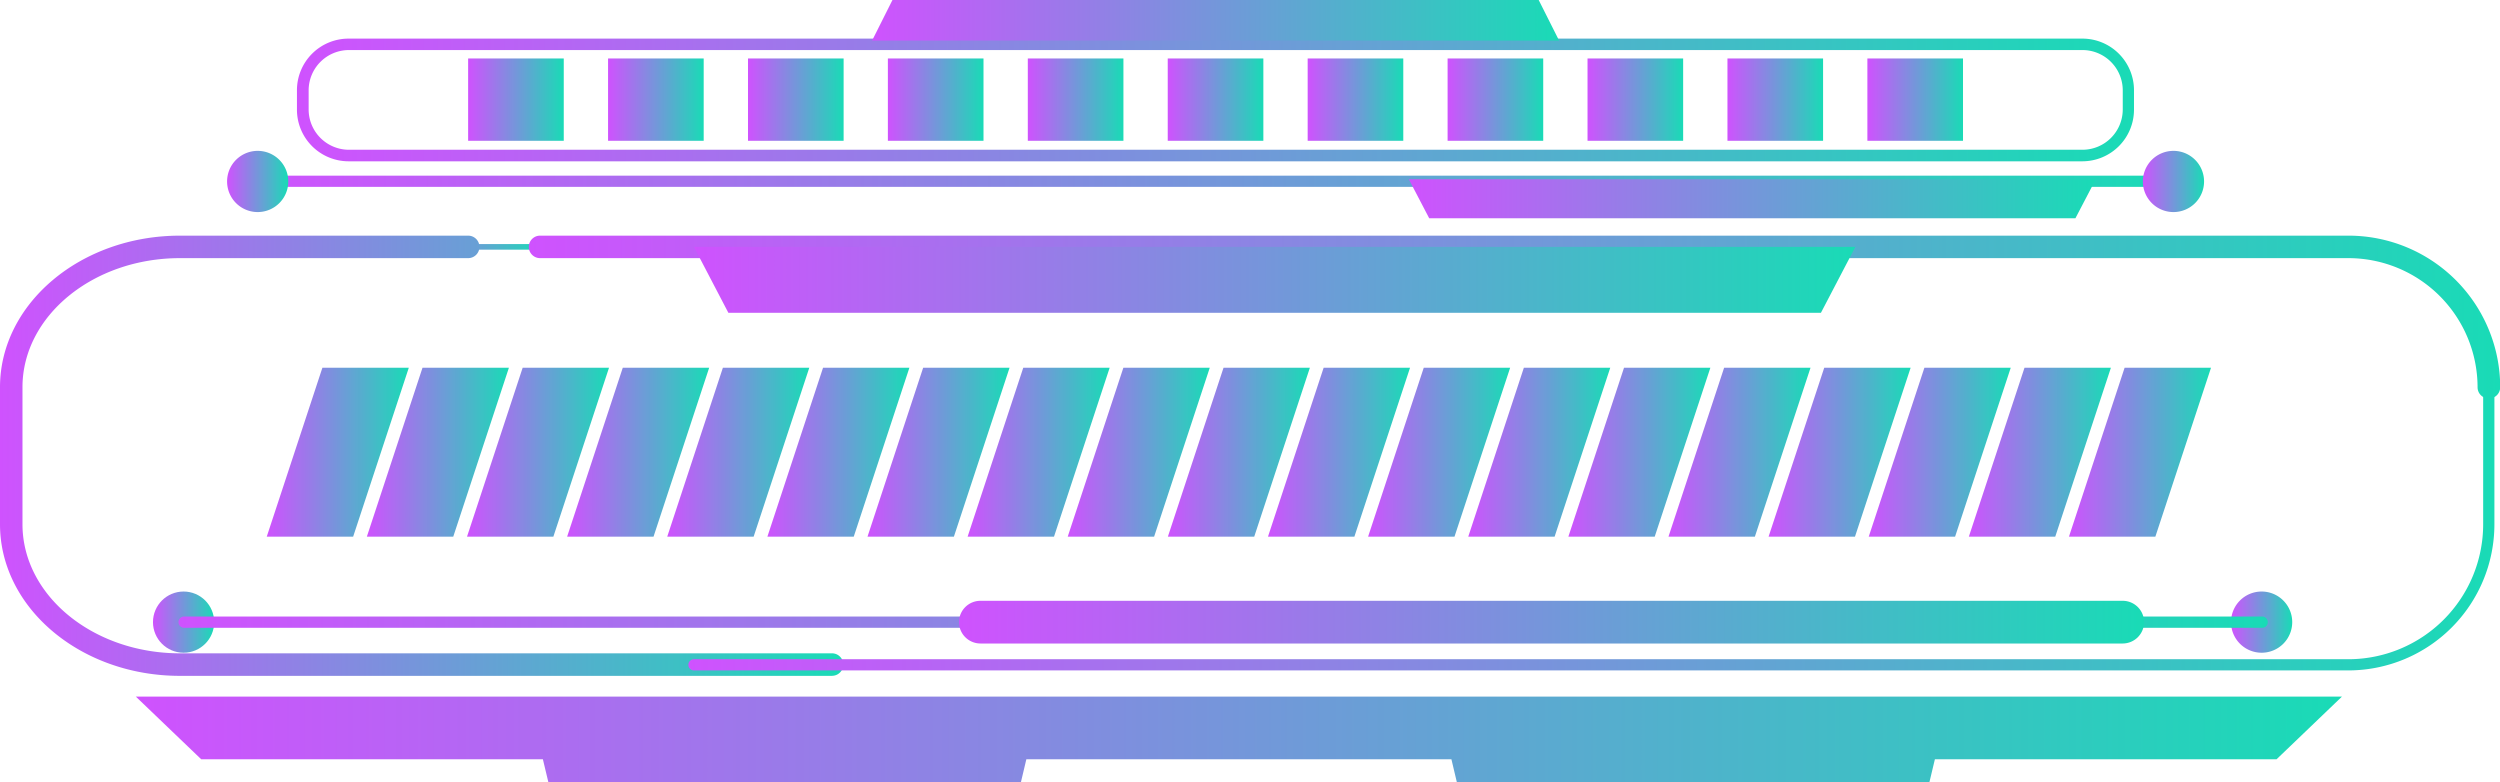 <svg xmlns="http://www.w3.org/2000/svg" xmlns:xlink="http://www.w3.org/1999/xlink" viewBox="0 0 495.96 155.19"><defs><style>.cls-1{fill:url(#New_Gradient_Swatch_1);}.cls-2{fill:url(#New_Gradient_Swatch_1-2);}.cls-3{fill:url(#New_Gradient_Swatch_1-3);}.cls-4{fill:url(#New_Gradient_Swatch_1-4);}.cls-5{fill:url(#New_Gradient_Swatch_1-5);}.cls-6{fill:url(#New_Gradient_Swatch_1-6);}.cls-7{fill:url(#New_Gradient_Swatch_1-7);}.cls-8{fill:url(#New_Gradient_Swatch_1-8);}.cls-9{fill:url(#New_Gradient_Swatch_1-9);}.cls-10{fill:url(#New_Gradient_Swatch_1-10);}.cls-11{fill:url(#New_Gradient_Swatch_1-11);}.cls-12{fill:url(#New_Gradient_Swatch_1-12);}.cls-13{fill:url(#New_Gradient_Swatch_1-13);}.cls-14{fill:url(#New_Gradient_Swatch_1-14);}.cls-15{fill:url(#New_Gradient_Swatch_1-15);}.cls-16{fill:url(#New_Gradient_Swatch_1-16);}.cls-17{fill:url(#New_Gradient_Swatch_1-17);}.cls-18{fill:url(#New_Gradient_Swatch_1-18);}.cls-19{fill:url(#New_Gradient_Swatch_1-19);}.cls-20{fill:url(#New_Gradient_Swatch_1-20);}.cls-21{fill:url(#New_Gradient_Swatch_1-21);}.cls-22{fill:url(#New_Gradient_Swatch_1-22);}.cls-23{fill:url(#New_Gradient_Swatch_1-23);}.cls-24{fill:url(#New_Gradient_Swatch_1-24);}.cls-25{fill:url(#New_Gradient_Swatch_1-25);}.cls-26{fill:url(#New_Gradient_Swatch_1-26);}.cls-27{fill:url(#New_Gradient_Swatch_1-27);}.cls-28{fill:url(#New_Gradient_Swatch_1-28);}.cls-29{fill:url(#New_Gradient_Swatch_1-29);}.cls-30{fill:url(#New_Gradient_Swatch_1-30);}.cls-31{fill:url(#New_Gradient_Swatch_1-31);}.cls-32{fill:url(#New_Gradient_Swatch_1-32);}.cls-33{fill:url(#New_Gradient_Swatch_1-33);}.cls-34{fill:url(#New_Gradient_Swatch_1-34);}.cls-35{fill:url(#New_Gradient_Swatch_1-35);}.cls-36{fill:url(#New_Gradient_Swatch_1-36);}.cls-37{fill:url(#New_Gradient_Swatch_1-37);}.cls-38{fill:url(#New_Gradient_Swatch_1-38);}.cls-39{fill:url(#New_Gradient_Swatch_1-39);}.cls-40{fill:url(#New_Gradient_Swatch_1-40);}.cls-41{fill:url(#New_Gradient_Swatch_1-41);}.cls-42{fill:url(#New_Gradient_Swatch_1-42);}.cls-43{fill:url(#New_Gradient_Swatch_1-43);}.cls-44{fill:url(#New_Gradient_Swatch_1-44);}.cls-45{fill:url(#New_Gradient_Swatch_1-45);}.cls-46{fill:url(#New_Gradient_Swatch_1-46);}</style><linearGradient id="New_Gradient_Swatch_1" x1="211.82" y1="89.71" x2="240" y2="89.71" gradientUnits="userSpaceOnUse"><stop offset="0" stop-color="#cf52fe"/><stop offset="1" stop-color="#19dbb6"/></linearGradient><linearGradient id="New_Gradient_Swatch_1-2" x1="191.96" y1="89.71" x2="220.14" y2="89.71" xlink:href="#New_Gradient_Swatch_1"/><linearGradient id="New_Gradient_Swatch_1-3" x1="172.1" y1="89.71" x2="200.27" y2="89.71" xlink:href="#New_Gradient_Swatch_1"/><linearGradient id="New_Gradient_Swatch_1-4" x1="152.24" y1="89.71" x2="180.41" y2="89.71" xlink:href="#New_Gradient_Swatch_1"/><linearGradient id="New_Gradient_Swatch_1-5" x1="52.92" y1="89.71" x2="81.1" y2="89.71" xlink:href="#New_Gradient_Swatch_1"/><linearGradient id="New_Gradient_Swatch_1-6" x1="132.37" y1="89.71" x2="160.55" y2="89.71" xlink:href="#New_Gradient_Swatch_1"/><linearGradient id="New_Gradient_Swatch_1-7" x1="112.51" y1="89.71" x2="140.69" y2="89.71" xlink:href="#New_Gradient_Swatch_1"/><linearGradient id="New_Gradient_Swatch_1-8" x1="92.65" y1="89.71" x2="120.82" y2="89.71" xlink:href="#New_Gradient_Swatch_1"/><linearGradient id="New_Gradient_Swatch_1-9" x1="72.78" y1="89.71" x2="100.96" y2="89.71" xlink:href="#New_Gradient_Swatch_1"/><linearGradient id="New_Gradient_Swatch_1-10" x1="331" y1="89.71" x2="359.18" y2="89.71" xlink:href="#New_Gradient_Swatch_1"/><linearGradient id="New_Gradient_Swatch_1-11" x1="410.45" y1="89.71" x2="438.63" y2="89.71" xlink:href="#New_Gradient_Swatch_1"/><linearGradient id="New_Gradient_Swatch_1-12" x1="390.59" y1="89.71" x2="418.77" y2="89.71" xlink:href="#New_Gradient_Swatch_1"/><linearGradient id="New_Gradient_Swatch_1-13" x1="370.73" y1="89.71" x2="398.9" y2="89.71" xlink:href="#New_Gradient_Swatch_1"/><linearGradient id="New_Gradient_Swatch_1-14" x1="350.86" y1="89.71" x2="379.04" y2="89.71" xlink:href="#New_Gradient_Swatch_1"/><linearGradient id="New_Gradient_Swatch_1-15" x1="231.69" y1="89.71" x2="259.86" y2="89.71" xlink:href="#New_Gradient_Swatch_1"/><linearGradient id="New_Gradient_Swatch_1-16" x1="311.14" y1="89.71" x2="339.31" y2="89.71" xlink:href="#New_Gradient_Swatch_1"/><linearGradient id="New_Gradient_Swatch_1-17" x1="291.28" y1="89.71" x2="319.45" y2="89.71" xlink:href="#New_Gradient_Swatch_1"/><linearGradient id="New_Gradient_Swatch_1-18" x1="271.41" y1="89.71" x2="299.59" y2="89.71" xlink:href="#New_Gradient_Swatch_1"/><linearGradient id="New_Gradient_Swatch_1-19" x1="251.55" y1="89.71" x2="279.73" y2="89.71" xlink:href="#New_Gradient_Swatch_1"/><linearGradient id="New_Gradient_Swatch_1-20" x1="77.08" y1="48.98" x2="107.7" y2="48.98" xlink:href="#New_Gradient_Swatch_1"/><linearGradient id="New_Gradient_Swatch_1-21" x1="0" y1="90.41" x2="167.29" y2="90.41" xlink:href="#New_Gradient_Swatch_1"/><linearGradient id="New_Gradient_Swatch_1-22" x1="136.56" y1="104.34" x2="494.85" y2="104.34" xlink:href="#New_Gradient_Swatch_1"/><linearGradient id="New_Gradient_Swatch_1-23" x1="104.91" y1="62.9" x2="495.96" y2="62.9" xlink:href="#New_Gradient_Swatch_1"/><linearGradient id="New_Gradient_Swatch_1-24" x1="120.63" y1="19.76" x2="139.6" y2="19.76" xlink:href="#New_Gradient_Swatch_1"/><linearGradient id="New_Gradient_Swatch_1-25" x1="148.39" y1="19.76" x2="167.36" y2="19.76" xlink:href="#New_Gradient_Swatch_1"/><linearGradient id="New_Gradient_Swatch_1-26" x1="176.14" y1="19.76" x2="195.12" y2="19.76" xlink:href="#New_Gradient_Swatch_1"/><linearGradient id="New_Gradient_Swatch_1-27" x1="203.9" y1="19.76" x2="222.88" y2="19.76" xlink:href="#New_Gradient_Swatch_1"/><linearGradient id="New_Gradient_Swatch_1-28" x1="231.66" y1="19.76" x2="250.64" y2="19.76" xlink:href="#New_Gradient_Swatch_1"/><linearGradient id="New_Gradient_Swatch_1-29" x1="259.42" y1="19.76" x2="278.4" y2="19.76" xlink:href="#New_Gradient_Swatch_1"/><linearGradient id="New_Gradient_Swatch_1-30" x1="287.18" y1="19.76" x2="306.16" y2="19.76" xlink:href="#New_Gradient_Swatch_1"/><linearGradient id="New_Gradient_Swatch_1-31" x1="314.94" y1="19.76" x2="333.92" y2="19.76" xlink:href="#New_Gradient_Swatch_1"/><linearGradient id="New_Gradient_Swatch_1-32" x1="342.7" y1="19.76" x2="361.68" y2="19.76" xlink:href="#New_Gradient_Swatch_1"/><linearGradient id="New_Gradient_Swatch_1-33" x1="92.87" y1="19.76" x2="111.84" y2="19.76" xlink:href="#New_Gradient_Swatch_1"/><linearGradient id="New_Gradient_Swatch_1-34" x1="370.46" y1="19.76" x2="389.44" y2="19.76" xlink:href="#New_Gradient_Swatch_1"/><linearGradient id="New_Gradient_Swatch_1-35" x1="58.91" y1="19.82" x2="423.39" y2="19.82" xlink:href="#New_Gradient_Swatch_1"/><linearGradient id="New_Gradient_Swatch_1-36" x1="26.95" y1="146.7" x2="464.6" y2="146.7" xlink:href="#New_Gradient_Swatch_1"/><linearGradient id="New_Gradient_Swatch_1-37" x1="137.67" y1="55.52" x2="368.07" y2="55.52" xlink:href="#New_Gradient_Swatch_1"/><linearGradient id="New_Gradient_Swatch_1-38" x1="173.01" y1="4.02" x2="309.29" y2="4.02" xlink:href="#New_Gradient_Swatch_1"/><linearGradient id="New_Gradient_Swatch_1-39" x1="50.01" y1="35.96" x2="432.3" y2="35.96" xlink:href="#New_Gradient_Swatch_1"/><linearGradient id="New_Gradient_Swatch_1-40" x1="45.05" y1="35.96" x2="57.19" y2="35.96" xlink:href="#New_Gradient_Swatch_1"/><linearGradient id="New_Gradient_Swatch_1-41" x1="425.11" y1="35.96" x2="437.25" y2="35.96" xlink:href="#New_Gradient_Swatch_1"/><linearGradient id="New_Gradient_Swatch_1-42" x1="279.49" y1="39.43" x2="415.77" y2="39.43" xlink:href="#New_Gradient_Swatch_1"/><linearGradient id="New_Gradient_Swatch_1-43" x1="30.35" y1="123.42" x2="42.49" y2="123.42" xlink:href="#New_Gradient_Swatch_1"/><linearGradient id="New_Gradient_Swatch_1-44" x1="442.6" y1="123.42" x2="454.74" y2="123.42" xlink:href="#New_Gradient_Swatch_1"/><linearGradient id="New_Gradient_Swatch_1-45" x1="35.31" y1="123.42" x2="449.79" y2="123.42" xlink:href="#New_Gradient_Swatch_1"/><linearGradient id="New_Gradient_Swatch_1-46" x1="190.25" y1="123.42" x2="425.35" y2="123.42" xlink:href="#New_Gradient_Swatch_1"/></defs><title>loading_12_purple_green</title><g id="Layer_2" data-name="Layer 2"><g id="Layer_1-2" data-name="Layer 1"><polygon class="cls-1" points="228.96 106.46 211.82 106.46 222.86 72.95 240 72.95 228.96 106.46"/><polygon class="cls-2" points="209.1 106.46 191.96 106.46 203 72.95 220.14 72.95 209.1 106.46"/><polygon class="cls-3" points="189.24 106.46 172.1 106.46 183.14 72.95 200.28 72.95 189.24 106.46"/><polygon class="cls-4" points="169.37 106.46 152.24 106.46 163.28 72.95 180.41 72.95 169.37 106.46"/><polygon class="cls-5" points="70.06 106.46 52.92 106.46 63.96 72.95 81.1 72.95 70.06 106.46"/><polygon class="cls-6" points="149.51 106.46 132.37 106.46 143.41 72.95 160.55 72.95 149.51 106.46"/><polygon class="cls-7" points="129.65 106.46 112.51 106.46 123.55 72.95 140.69 72.95 129.65 106.46"/><polygon class="cls-8" points="109.78 106.46 92.65 106.46 103.69 72.95 120.82 72.95 109.78 106.46"/><polygon class="cls-9" points="89.92 106.46 72.78 106.46 83.82 72.95 100.96 72.95 89.92 106.46"/><polygon class="cls-10" points="348.14 106.46 331 106.46 342.04 72.95 359.18 72.95 348.14 106.46"/><polygon class="cls-11" points="427.59 106.46 410.45 106.46 421.49 72.95 438.63 72.95 427.59 106.46"/><polygon class="cls-12" points="407.73 106.46 390.59 106.46 401.63 72.95 418.77 72.95 407.73 106.46"/><polygon class="cls-13" points="387.86 106.46 370.73 106.46 381.77 72.95 398.9 72.95 387.86 106.46"/><polygon class="cls-14" points="368 106.46 350.86 106.46 361.9 72.95 379.04 72.95 368 106.46"/><polygon class="cls-15" points="248.82 106.46 231.69 106.46 242.73 72.95 259.86 72.95 248.82 106.46"/><polygon class="cls-16" points="328.27 106.46 311.14 106.46 322.18 72.95 339.31 72.95 328.27 106.46"/><polygon class="cls-17" points="308.41 106.46 291.28 106.46 302.31 72.95 319.45 72.95 308.41 106.46"/><polygon class="cls-18" points="288.55 106.46 271.41 106.46 282.45 72.95 299.59 72.95 288.55 106.46"/><polygon class="cls-19" points="268.69 106.46 251.55 106.46 262.59 72.95 279.73 72.95 268.69 106.46"/><path class="cls-20" d="M107.14,49.53H77.63a.54.54,0,0,1-.55-.55.55.55,0,0,1,.55-.56h29.51a.56.56,0,0,1,.56.56A.55.55,0,0,1,107.14,49.53Z"/><path class="cls-21" d="M165.06,134.08H35.7C16,134.08,0,120.59,0,104V76.82C0,60.24,16,46.75,35.7,46.75H92.88a2.23,2.23,0,1,1,0,4.46H35.7C18.47,51.21,4.46,62.7,4.46,76.82V104c0,14.12,14,25.61,31.24,25.61H165.06a2.23,2.23,0,1,1,0,4.46Z"/><path class="cls-22" d="M465.89,133H137.67a1.11,1.11,0,1,1,0-2.22H465.89A26.77,26.77,0,0,0,492.62,104V76.82a1.12,1.12,0,0,1,2.23,0V104A29,29,0,0,1,465.89,133Z"/><path class="cls-23" d="M493.73,79.05a2.22,2.22,0,0,1-2.22-2.23,25.64,25.64,0,0,0-25.62-25.61H107.14a2.23,2.23,0,0,1,0-4.46H465.89A30.1,30.1,0,0,1,496,76.82,2.23,2.23,0,0,1,493.73,79.05Z"/><rect class="cls-24" x="120.63" y="11.6" width="18.97" height="16.33"/><rect class="cls-25" x="148.39" y="11.6" width="18.97" height="16.33"/><rect class="cls-26" x="176.14" y="11.6" width="18.97" height="16.33"/><rect class="cls-27" x="203.9" y="11.6" width="18.97" height="16.33"/><rect class="cls-28" x="231.66" y="11.6" width="18.97" height="16.33"/><rect class="cls-29" x="259.42" y="11.6" width="18.97" height="16.33"/><rect class="cls-30" x="287.18" y="11.6" width="18.97" height="16.33"/><rect class="cls-31" x="314.94" y="11.6" width="18.97" height="16.33"/><rect class="cls-32" x="342.7" y="11.6" width="18.97" height="16.33"/><rect class="cls-33" x="92.87" y="11.6" width="18.97" height="16.33"/><rect class="cls-34" x="370.46" y="11.6" width="18.97" height="16.33"/><path class="cls-35" d="M413.17,9.93a8,8,0,0,1,7.95,7.94v3.9a8,8,0,0,1-7.95,7.94h-344a8,8,0,0,1-7.94-7.94v-3.9a8,8,0,0,1,7.94-7.94h344m0-2.27h-344A10.24,10.24,0,0,0,58.91,17.87v3.9A10.25,10.25,0,0,0,69.13,32h344a10.25,10.25,0,0,0,10.22-10.21v-3.9A10.24,10.24,0,0,0,413.17,7.66Z"/><polygon class="cls-36" points="464.6 138.2 26.95 138.2 39.92 150.63 107.7 150.63 108.79 155.19 202.53 155.19 203.61 150.63 287.94 150.63 289.02 155.19 382.76 155.19 383.85 150.63 451.63 150.63 464.6 138.2"/><polygon class="cls-37" points="361.24 62.06 144.5 62.06 137.67 48.98 368.07 48.98 361.24 62.06"/><polygon class="cls-38" points="305.25 0 177.05 0 173.01 8.05 309.3 8.05 305.25 0"/><path class="cls-39" d="M431.18,37.07H51.12a1.11,1.11,0,0,1,0-2.22H431.18a1.11,1.11,0,1,1,0,2.22Z"/><path class="cls-40" d="M57.19,36a6.07,6.07,0,1,1-6.07-6.07A6.07,6.07,0,0,1,57.19,36Z"/><path class="cls-41" d="M437.25,36a6.07,6.07,0,1,1-6.07-6.07A6.07,6.07,0,0,1,437.25,36Z"/><polygon class="cls-42" points="411.73 43.3 283.53 43.3 279.49 35.56 415.77 35.56 411.73 43.3"/><circle class="cls-43" cx="36.42" cy="123.42" r="6.07"/><path class="cls-44" d="M454.74,123.42a6.07,6.07,0,1,1-6.07-6.07A6.07,6.07,0,0,1,454.74,123.42Z"/><path class="cls-45" d="M448.67,124.54H36.42a1.12,1.12,0,0,1,0-2.23H448.67a1.12,1.12,0,1,1,0,2.23Z"/><path class="cls-46" d="M421.12,127.66H194.49a4.26,4.26,0,0,1-4.24-4.24h0a4.25,4.25,0,0,1,4.24-4.23H421.12a4.24,4.24,0,0,1,4.23,4.23h0A4.25,4.25,0,0,1,421.12,127.66Z"/></g></g></svg>